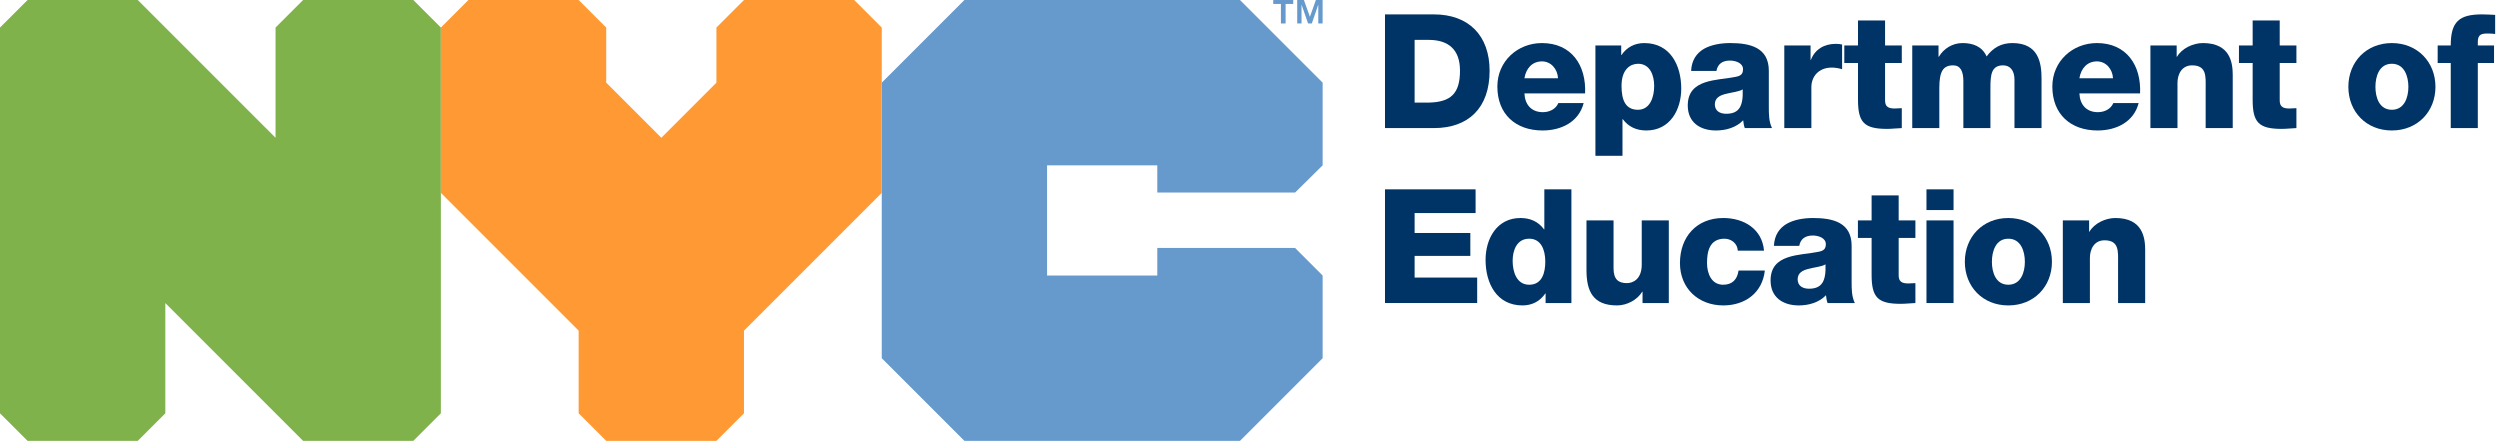 <svg viewBox="0 0 341 61" fill="none" xmlns="http://www.w3.org/2000/svg">
<g clip-path="url(#clip0_68248_67681)">
<path d="M188.913 1.963H195.581C200.337 1.963 203.182 4.854 203.182 9.653C203.182 14.734 200.294 17.471 195.581 17.471H188.913V1.963ZM192.953 13.995H194.863C197.926 13.932 199.143 12.738 199.143 9.63C199.143 6.807 197.622 5.439 194.863 5.439H192.953V13.995Z" fill="#003366"/>
<path d="M207.932 12.738C207.997 14.278 208.888 15.3 210.45 15.3C211.341 15.3 212.21 14.887 212.558 14.061H216.012C215.338 16.668 212.926 17.797 210.408 17.797C206.737 17.797 204.24 15.581 204.24 11.803C204.24 8.35 206.998 5.874 210.321 5.874C214.36 5.874 216.381 8.916 216.206 12.738H207.932ZM212.514 10.674C212.449 9.414 211.558 8.373 210.321 8.373C209.017 8.373 208.149 9.305 207.932 10.674H212.514Z" fill="#003366"/>
<path d="M217.615 6.2H221.134V7.503H221.176C221.894 6.439 222.98 5.875 224.283 5.875C227.823 5.875 229.322 8.915 229.322 12.085C229.322 15.017 227.758 17.796 224.564 17.796C223.175 17.796 222.111 17.277 221.35 16.256H221.307V21.252H217.615V6.2ZM221.176 11.717C221.176 13.693 221.742 14.973 223.414 14.973C225.064 14.973 225.63 13.257 225.63 11.717C225.63 10.283 225.064 8.697 223.435 8.697C222.436 8.697 221.176 9.393 221.176 11.717Z" fill="#003366"/>
<path d="M230.668 9.676C230.735 8.198 231.428 7.241 232.427 6.656C233.428 6.092 234.729 5.874 236.012 5.874C238.683 5.874 241.267 6.46 241.267 9.653V14.584C241.267 15.538 241.267 16.582 241.703 17.471H237.987C237.859 17.123 237.813 16.776 237.771 16.407C236.815 17.406 235.404 17.797 234.057 17.797C231.907 17.797 230.212 16.713 230.212 14.386C230.212 10.717 234.209 10.999 236.772 10.477C237.401 10.349 237.749 10.132 237.749 9.436C237.749 8.589 236.728 8.262 235.968 8.262C234.948 8.262 234.296 8.718 234.121 9.676H230.668ZM235.447 15.518C237.205 15.518 237.792 14.518 237.705 12.194C237.184 12.52 236.228 12.585 235.425 12.801C234.6 12.997 233.904 13.345 233.904 14.236C233.904 15.148 234.621 15.518 235.447 15.518Z" fill="#003366"/>
<path d="M243.378 6.2H246.961V8.176H247.003C247.547 6.741 248.807 5.982 250.393 5.982C250.674 5.982 250.979 6.004 251.262 6.069V9.436C250.783 9.305 250.35 9.218 249.849 9.218C248.026 9.218 247.07 10.477 247.07 11.89V17.472H243.378V6.2Z" fill="#003366"/>
<path d="M259.404 8.589H257.123V13.713C257.123 14.605 257.646 14.8 258.448 14.8C258.751 14.8 259.078 14.757 259.404 14.757V17.472C258.73 17.495 258.058 17.58 257.383 17.58C254.235 17.58 253.431 16.668 253.431 13.605V8.589H251.563V6.2H253.431V2.789H257.123V6.2H259.404V8.589Z" fill="#003366"/>
<path d="M260.831 6.2H264.414V7.742H264.459C265.131 6.613 266.324 5.874 267.692 5.874C269.106 5.874 270.364 6.33 270.972 7.697C271.864 6.502 272.972 5.874 274.492 5.874C278.075 5.874 278.466 8.589 278.466 10.738V17.472H274.774V10.848C274.774 9.63 274.187 8.914 273.232 8.914C271.647 8.914 271.494 10.132 271.494 11.954V17.472H267.803V11.064C267.803 9.738 267.411 8.914 266.412 8.914C265.088 8.914 264.523 9.676 264.523 11.977V17.472H260.831V6.2Z" fill="#003366"/>
<path d="M283.631 12.738C283.695 14.278 284.587 15.3 286.15 15.3C287.042 15.3 287.91 14.887 288.258 14.061H291.711C291.038 16.668 288.627 17.797 286.107 17.797C282.437 17.797 279.939 15.581 279.939 11.803C279.939 8.35 282.697 5.874 286.019 5.874C290.059 5.874 292.081 8.916 291.906 12.738H283.631ZM288.214 10.674C288.149 9.414 287.259 8.373 286.019 8.373C284.718 8.373 283.849 9.305 283.631 10.674H288.214Z" fill="#003366"/>
<path d="M293.316 6.2H296.898V7.742H296.941C297.616 6.59 299.136 5.874 300.482 5.874C304.238 5.874 304.544 8.609 304.544 10.24V17.472H300.852V12.02C300.852 10.477 301.026 8.914 299.005 8.914C297.616 8.914 297.008 10.086 297.008 11.324V17.472H293.316V6.2Z" fill="#003366"/>
<path d="M313.231 8.589H310.953V13.713C310.953 14.605 311.473 14.8 312.278 14.8C312.581 14.8 312.907 14.757 313.231 14.757V17.472C312.559 17.495 311.885 17.58 311.213 17.58C308.063 17.58 307.261 16.668 307.261 13.605V8.589H305.393V6.2H307.261V2.789H310.953V6.2H313.231V8.589Z" fill="#003366"/>
<path d="M326.246 5.875C329.742 5.875 332.196 8.459 332.196 11.845C332.196 15.236 329.742 17.796 326.246 17.796C322.747 17.796 320.316 15.236 320.316 11.845C320.316 8.459 322.747 5.875 326.246 5.875ZM326.246 14.973C327.962 14.973 328.504 13.28 328.504 11.845C328.504 10.413 327.962 8.697 326.246 8.697C324.53 8.697 324.008 10.413 324.008 11.845C324.008 13.28 324.53 14.973 326.246 14.973Z" fill="#003366"/>
<path d="M334.281 8.589H332.498V6.2H334.281C334.281 2.964 335.409 1.962 338.559 1.962C339.145 1.962 339.753 2.008 340.339 2.029V4.634C339.991 4.592 339.667 4.572 339.341 4.572C338.493 4.572 337.973 4.68 337.973 5.7V6.2H340.187V8.589H337.973V17.472H334.281V8.589Z" fill="#003366"/>
<path d="M188.913 25.826H201.271V29.061H192.953V31.779H200.554V34.904H192.953V37.859H201.487V41.334H188.913V25.826Z" fill="#003366"/>
<path d="M214.339 41.334H210.82V40.031H210.777C210.06 41.094 208.973 41.659 207.671 41.659C204.131 41.659 202.632 38.619 202.632 35.449C202.632 32.517 204.196 29.736 207.389 29.736C208.779 29.736 209.843 30.256 210.603 31.278H210.647V25.826H214.339V41.334ZM206.324 35.579C206.324 37.12 206.889 38.837 208.583 38.837C210.385 38.837 210.777 37.12 210.777 35.688C210.777 34.058 210.189 32.559 208.583 32.559C206.889 32.559 206.324 34.146 206.324 35.579Z" fill="#003366"/>
<path d="M227.625 41.334H224.041V39.791H223.998C223.302 40.943 221.87 41.659 220.566 41.659C217.329 41.659 216.396 39.791 216.396 36.838V30.062H220.088V36.6C220.088 38.098 220.74 38.619 221.913 38.619C222.716 38.619 223.933 38.098 223.933 36.099V30.062H227.625V41.334Z" fill="#003366"/>
<path d="M237.03 34.188C237.008 33.234 236.16 32.56 235.227 32.56C233.164 32.56 232.838 34.319 232.838 35.883C232.838 37.339 233.468 38.837 235.032 38.837C236.312 38.837 236.966 38.098 237.139 36.903H240.722C240.398 39.922 238.05 41.659 235.054 41.659C231.664 41.659 229.146 39.335 229.146 35.883C229.146 32.298 231.426 29.736 235.054 29.736C237.855 29.736 240.352 31.214 240.614 34.188H237.03Z" fill="#003366"/>
<path d="M241.963 33.538C242.029 32.062 242.723 31.103 243.721 30.519C244.723 29.954 246.024 29.738 247.307 29.738C249.977 29.738 252.561 30.322 252.561 33.515V38.446C252.561 39.401 252.561 40.444 252.997 41.334H249.281C249.153 40.986 249.108 40.639 249.065 40.27C248.109 41.269 246.699 41.659 245.352 41.659C243.201 41.659 241.507 40.575 241.507 38.25C241.507 34.579 245.504 34.862 248.067 34.34C248.696 34.211 249.044 33.994 249.044 33.299C249.044 32.451 248.024 32.124 247.263 32.124C246.243 32.124 245.591 32.581 245.416 33.538H241.963ZM246.741 39.38C248.5 39.38 249.087 38.38 249 36.056C248.479 36.382 247.523 36.447 246.72 36.664C245.895 36.861 245.199 37.209 245.199 38.098C245.199 39.01 245.916 39.38 246.741 39.38Z" fill="#003366"/>
<path d="M261.261 32.451H258.979V37.575C258.979 38.469 259.502 38.662 260.305 38.662C260.61 38.662 260.934 38.619 261.261 38.619V41.334C260.589 41.357 259.914 41.442 259.242 41.442C256.091 41.442 255.287 40.53 255.287 37.467V32.451H253.419V30.062H255.287V26.653H258.979V30.062H261.261V32.451Z" fill="#003366"/>
<path d="M266.463 28.651H262.771V25.826H266.463V28.651Z" fill="#003366"/>
<path d="M262.771 30.063H266.463V41.335H262.771V30.063Z" fill="#003366"/>
<path d="M273.933 29.738C277.429 29.738 279.884 32.32 279.884 35.708C279.884 39.099 277.429 41.66 273.933 41.66C270.435 41.66 268.004 39.099 268.004 35.708C268.004 32.32 270.435 29.738 273.933 29.738ZM273.933 38.836C275.649 38.836 276.192 37.143 276.192 35.708C276.192 34.276 275.649 32.56 273.933 32.56C272.217 32.56 271.696 34.276 271.696 35.708C271.696 37.143 272.217 38.836 273.933 38.836Z" fill="#003366"/>
<path d="M281.37 30.062H284.954V31.605H284.998C285.671 30.453 287.19 29.737 288.537 29.737C292.295 29.737 292.601 32.472 292.601 34.102V41.334H288.906V35.883C288.906 34.34 289.081 32.777 287.061 32.777C285.671 32.777 285.062 33.949 285.062 35.187V41.334H281.37V30.062Z" fill="#003366"/>
<path d="M169.13 0H131.548L120.272 11.275V48.859L131.548 60.134H169.13L180.408 48.859V37.583L176.649 33.821H157.856V37.583H142.822V22.549H157.856V26.261H176.649L180.408 22.549V11.275L169.13 0Z" fill="#6699CC"/>
<path d="M56.377 0H41.344L37.585 3.756V18.79L18.792 0H3.76L0 3.756V56.377L3.76 60.134H18.792L22.552 56.377V41.34L41.344 60.134H56.377L60.135 56.377V3.756L56.377 0Z" fill="#80B24C"/>
<path d="M82.686 60.133H97.72L101.478 56.376V45.101L120.272 26.308V3.757L116.513 -3.05176e-05H101.478L97.72 3.757V11.275L90.204 18.791L82.686 11.275V3.757L78.928 -3.05176e-05H63.894L60.136 3.757V26.308L78.928 45.101V56.376L82.686 60.133Z" fill="#FF9933"/>
<path d="M173.67 0.538V0.002H176.397V0.538H175.356V3.203H174.718V0.538H173.67Z" fill="#6699CC"/>
<path d="M177.853 0.002L178.672 2.295L179.485 0.002H180.404V3.203H179.815V0.623L178.933 3.203H178.421L177.529 0.623V3.203H176.941V0.002H177.853Z" fill="#6699CC"/>
</g>
<defs>
<clipPath id="clip0_68248_67681">
<rect width="340.339" height="60.134" fill="white"/>
</clipPath>
</defs>
</svg>
